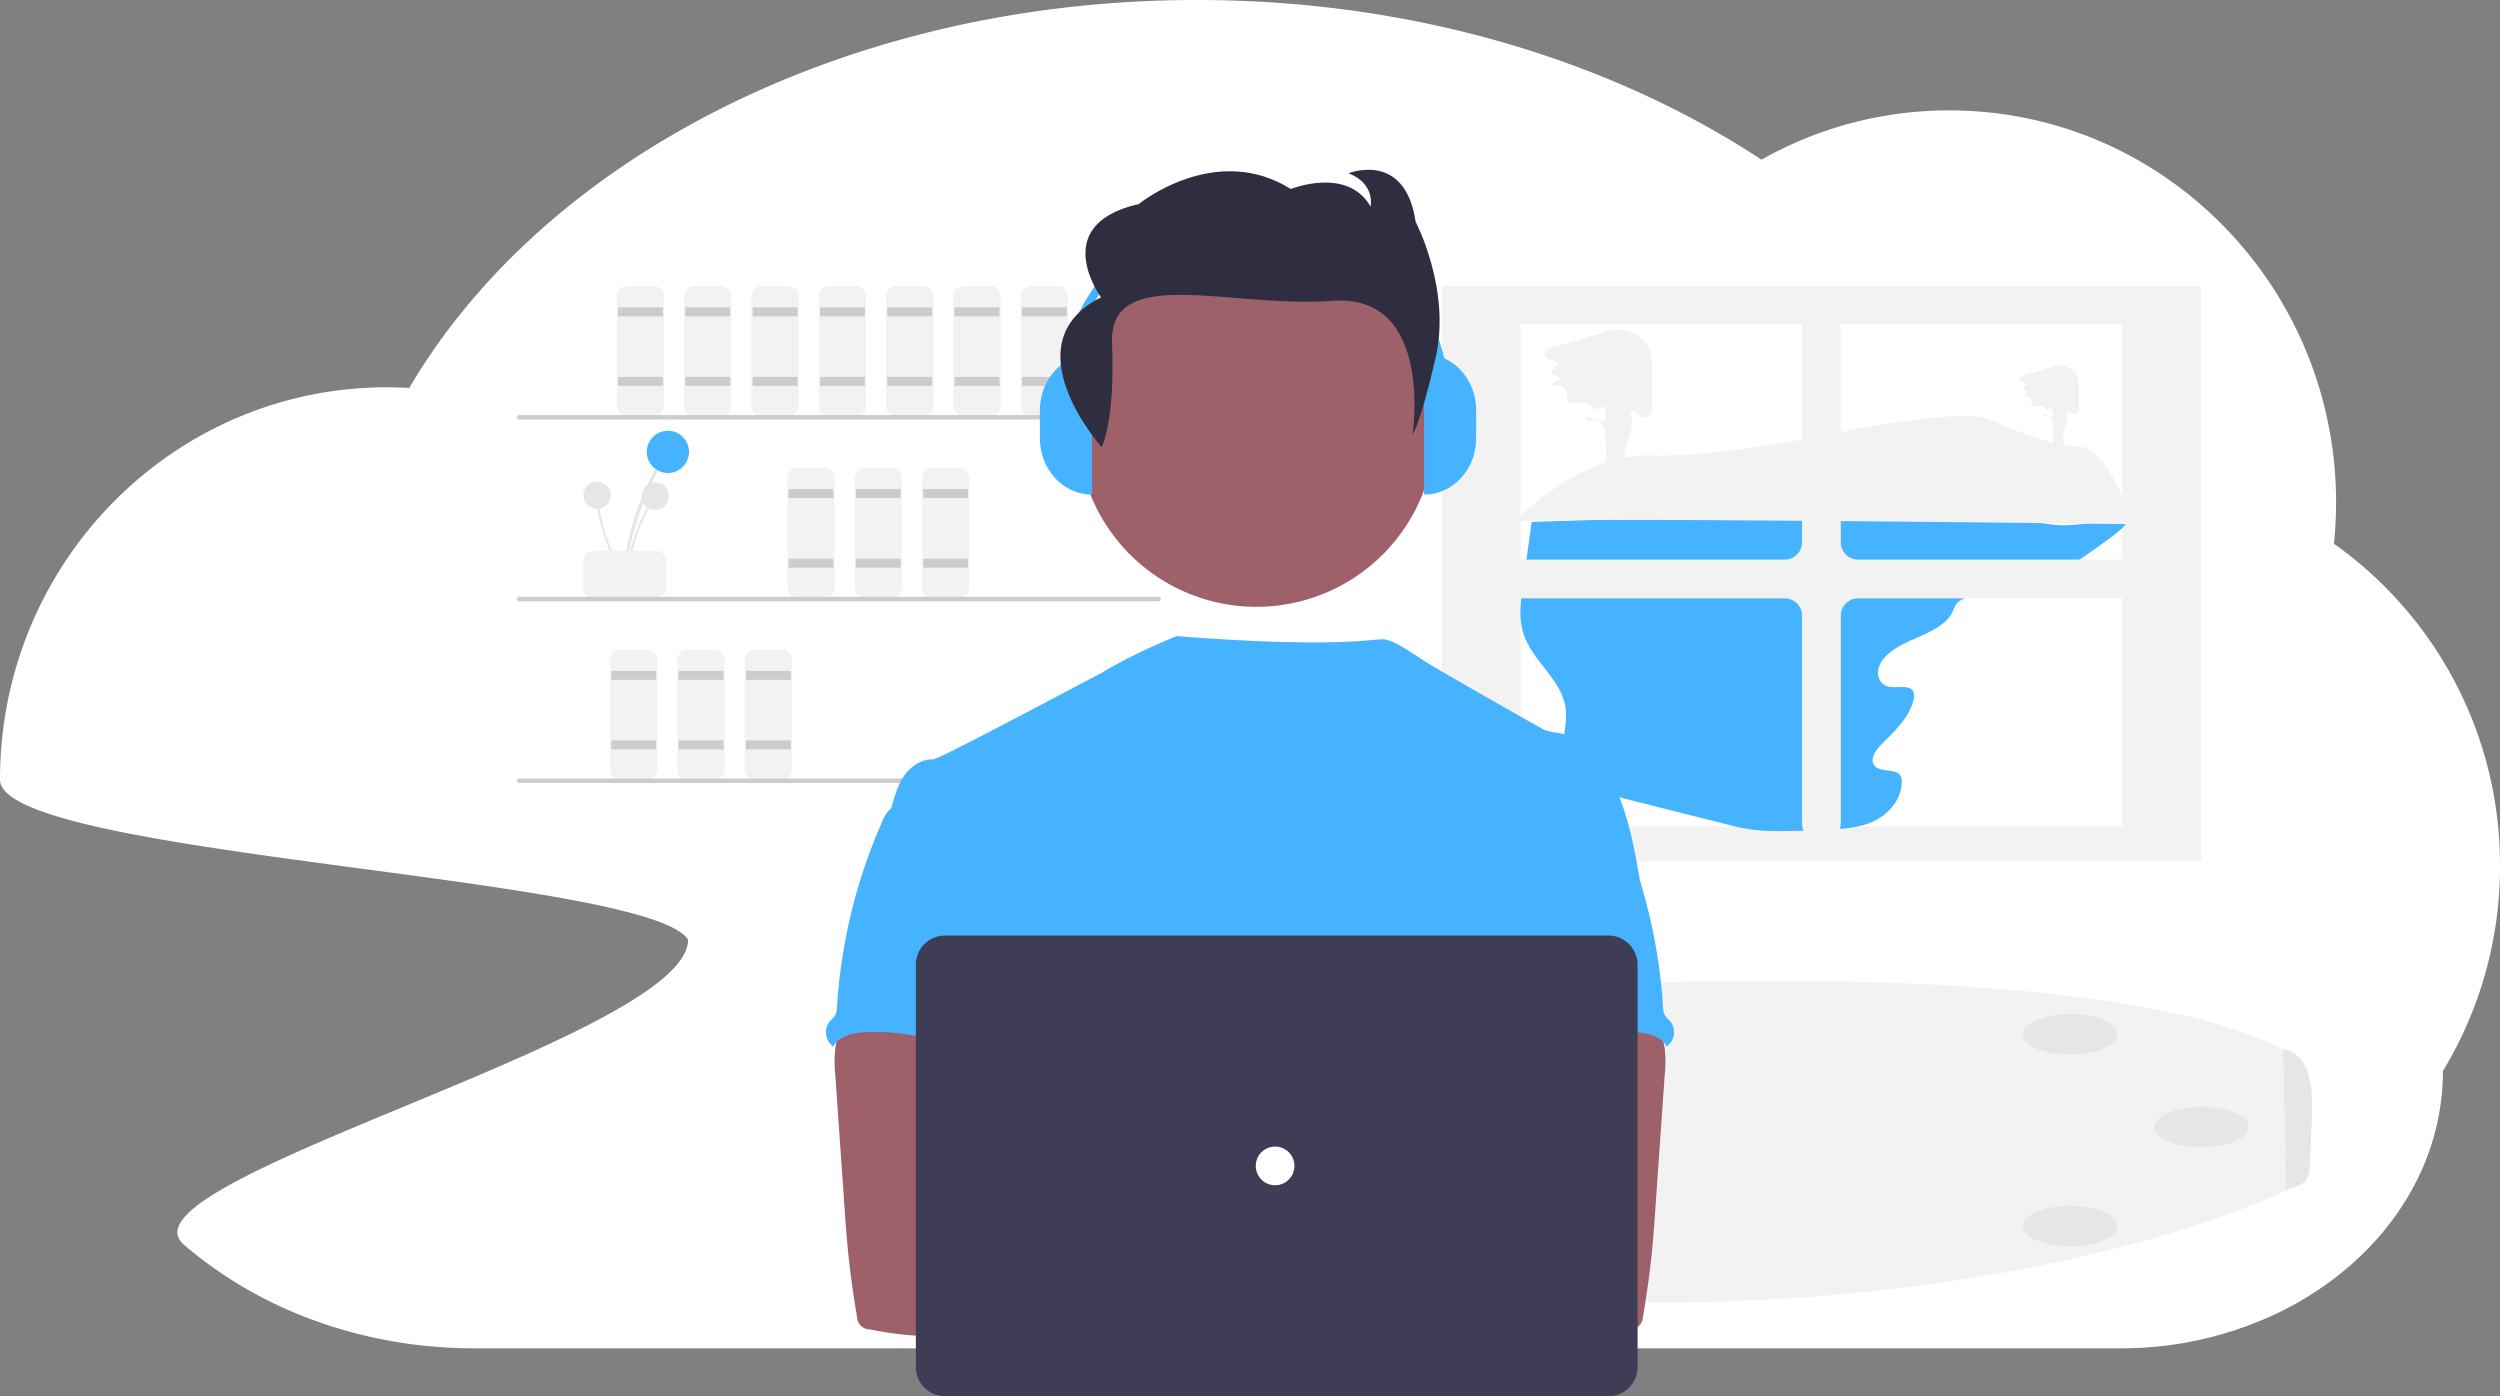 <svg xmlns="http://www.w3.org/2000/svg" viewBox="0 0 1144.001 638.947">
  <rect x="0" y="0" width="1144.001" height="638.947" fill="#808080" stroke="none"/>
  <g id="Group_11" data-name="Group 11" transform="translate(-1438 -3327.936)">
    <path id="Path_137" data-name="Path 137" d="M1172,547.81a180.559,180.559,0,0,1-26.12,93.88c0,34.62-16.14,66-42.32,88.87a144.743,144.743,0,0,1-21.08,15.28c-.3.19-.61.37-.92.55-.56.33-1.12.66-1.69,1l-.53.31h0c-2.39,1.35-4.83,2.65-7.32,3.87a165.67,165.67,0,0,1-73.76,17H245.17q-9,0-17.84-.72a211.151,211.151,0,0,1-61.06-14.14q-5.72-2.26-11.22-4.86-2.62-1.23-5.19-2.53c-1.07-.54-2.14-1.1-3.2-1.66A190.493,190.493,0,0,1,128,733.32a183.893,183.893,0,0,1-15.8-12.12C78.17,692,342.876,626.15,342.876,581.56,323.8,552.188,27.928,543.342,28,508.32c0-99.14,79.24-179.51,177-179.51,3,0,6,.09,9,.25a9.144,9.144,0,0,1,1.28.06c16.48-28.09,38.51-53.9,65-76.62,72.24-61.9,177.82-100.92,295.43-100.92,98.82,0,189.15,27.55,258.34,73.07A174.18,174.18,0,0,1,920,202.1c97.74,0,177,80.37,177,179.51a184.949,184.949,0,0,1-1,18.78,180,180,0,0,1,76,147.42Z" transform="translate(1410 3176.355)" fill="#fff"/>
    <g id="Group_9" data-name="Group 9" transform="translate(-1256.951 -462.332)">
      <path id="Path_313" data-name="Path 313" d="M1060,576.1c-1.55,30.88,1,29.85-10.3,34l-1.42.7C1035,617.07,929,664.45,742.51,662.06c-197.74-2.55-241.13-17.2-267.95-51.41-.28-.36-.57-.72-.85-1.09,0,0-12.86-23.85-2.57-45.64a13.64,13.64,0,0,1,2.49-5.26c9.49-13.74,54.72-49.24,267.71-42.44,0,0,226.48-11.66,305.22,30h.24C1048.72,546.27,1061.38,547.54,1060,576.1Z" transform="translate(2692.872 3724.272)" fill="#f2f2f2"/>
      <path id="Path_321" data-name="Path 321" d="M474.56,610.65c-.28-.36-.57-.72-.85-1.09,0,0-12.86-23.85-2.57-45.64a13.64,13.64,0,0,1,2.49-5.26Z" transform="translate(2692.872 3724.272)" fill="#e6e6e6"/>
      <path id="Path_322" data-name="Path 322" d="M584.37,590.26a18,18,0,1,1-18-18,12.766,12.766,0,0,1,1.64.07,18,18,0,0,1,16.36,17.93Z" transform="translate(2692.872 3724.272)" fill="#e6e6e6" stroke="#d0d0d0" stroke-miterlimit="10" stroke-width="1"/>
      <path id="Path_323" data-name="Path 323" d="M576.65,599.52l-13.38,4.55-9.58-26.61a18,18,0,0,1,12.67-5.22,12.777,12.777,0,0,1,1.64.07Z" transform="translate(2692.872 3724.272)" fill="#e6e6e6"/>
      <ellipse id="Ellipse_77" data-name="Ellipse 77" cx="21.62" cy="9.26" rx="21.62" ry="9.26" transform="translate(3620.542 4254.312)" fill="#e6e6e6"/>
      <ellipse id="Ellipse_78" data-name="Ellipse 78" cx="21.62" cy="9.26" rx="21.62" ry="9.26" transform="translate(3620.542 4342.072)" fill="#e6e6e6"/>
      <ellipse id="Ellipse_79" data-name="Ellipse 79" cx="21.62" cy="9.26" rx="21.62" ry="9.26" transform="translate(3680.762 4296.772)" fill="#e6e6e6"/>
      <path id="Path_334" data-name="Path 334" d="M1060,576.1c-1.55,30.88,1,29.85-10.3,34l-1.42.7-1.43-64.52C1048.72,546.27,1061.38,547.54,1060,576.1Z" transform="translate(2692.872 3724.272)" fill="#e6e6e6"/>
    </g>
    <g id="Group_10" data-name="Group 10" transform="translate(17.385)">
      <rect id="Rectangle_37" data-name="Rectangle 37" width="347.246" height="263.035" transform="translate(2080.467 3458.824)" fill="#f2f2f2"/>
      <path id="Path_247" data-name="Path 247" d="M0,0H275.294V229.859H0Z" transform="translate(2116.442 3476.277)" fill="#fff"/>
      <path id="Path_248" data-name="Path 248" d="M185.479,263.789s-1.049-3.557.2-6.175a5.6,5.6,0,0,0,.453-3.528,9.414,9.414,0,0,0-.5-1.657" transform="translate(1983.308 3232.662)" fill="#6c63ff"/>
      <path id="Path_249" data-name="Path 249" d="M186.068,247.313a6.3,6.3,0,0,1-.789,1.678,6.291,6.291,0,0,1-.793-1.678.793.793,0,1,1,1.581,0Z" transform="translate(1983.646 3236.126)" fill="#6c63ff"/>
      <path id="Path_250" data-name="Path 250" d="M189.176,252.562a6.25,6.25,0,0,1-1.586,1,6.322,6.322,0,0,1,.26-1.858.79.79,0,0,1,1.326.86Z" transform="translate(1981.843 3233.294)" fill="#6c63ff"/>
      <path id="Path_251" data-name="Path 251" d="M188.645,262.021a6.223,6.223,0,0,1-1.875.059,6.507,6.507,0,0,1,1.162-1.468.79.79,0,0,1,.713,1.409Z" transform="translate(1982.319 3227.962)" fill="#6c63ff"/>
      <path id="Path_252" data-name="Path 252" d="M186.917,269.59a6.255,6.255,0,0,1-1.837.378,6.223,6.223,0,0,1,.9-1.648.789.789,0,0,1,.94,1.258Z" transform="translate(1983.3 3223.505)" fill="#6c63ff"/>
      <path id="Path_253" data-name="Path 253" d="M183.3,254.952a6.319,6.319,0,0,0,1.77.617,6.28,6.28,0,0,0-.667-1.749.791.791,0,1,0-1.1,1.133Z" transform="translate(1984.473 3231.986)" fill="#6c63ff"/>
      <path id="Path_254" data-name="Path 254" d="M181.109,263.491a6.366,6.366,0,0,0,1.875.059,6.6,6.6,0,0,0-1.162-1.472.793.793,0,0,0-.713,1.414Z" transform="translate(1985.837 3227.1)" fill="#6c63ff"/>
      <path id="Path_255" data-name="Path 255" d="M180.388,272.226a6.23,6.23,0,0,0,1.837.378,6.273,6.273,0,0,0-.9-1.644.789.789,0,1,0-.94,1.258Z" transform="translate(1986.243 3222.023)" fill="#6c63ff"/>
      <g id="Group_8" data-name="Group 8" transform="translate(2166.254 3482.589)" opacity="0.7">
        <path id="Path_256" data-name="Path 256" d="M185.479,263.789s-1.049-3.557.2-6.175a5.6,5.6,0,0,0,.453-3.528,9.414,9.414,0,0,0-.5-1.657" transform="translate(-182.946 -249.927)" fill="#fff"/>
        <path id="Path_257" data-name="Path 257" d="M186.068,247.313a6.3,6.3,0,0,1-.789,1.678,6.291,6.291,0,0,1-.793-1.678.793.793,0,1,1,1.581,0Z" transform="translate(-182.608 -246.463)" fill="#fff"/>
        <path id="Path_258" data-name="Path 258" d="M189.176,252.562a6.25,6.25,0,0,1-1.586,1,6.322,6.322,0,0,1,.26-1.858.79.79,0,0,1,1.326.86Z" transform="translate(-184.411 -249.295)" fill="#fff"/>
        <path id="Path_259" data-name="Path 259" d="M188.645,262.021a6.223,6.223,0,0,1-1.875.059,6.507,6.507,0,0,1,1.162-1.468.79.79,0,0,1,.713,1.409Z" transform="translate(-183.935 -254.627)" fill="#fff"/>
        <path id="Path_260" data-name="Path 260" d="M186.917,269.59a6.255,6.255,0,0,1-1.837.378,6.223,6.223,0,0,1,.9-1.648.789.789,0,0,1,.94,1.258Z" transform="translate(-182.954 -259.084)" fill="#fff"/>
        <path id="Path_261" data-name="Path 261" d="M183.3,254.952a6.319,6.319,0,0,0,1.77.617,6.28,6.28,0,0,0-.667-1.749.791.791,0,1,0-1.1,1.133Z" transform="translate(-181.781 -250.603)" fill="#fff"/>
        <path id="Path_262" data-name="Path 262" d="M181.109,263.491a6.366,6.366,0,0,0,1.875.059,6.6,6.6,0,0,0-1.162-1.472.793.793,0,0,0-.713,1.414Z" transform="translate(-180.417 -255.489)" fill="#fff"/>
        <path id="Path_263" data-name="Path 263" d="M180.388,272.226a6.23,6.23,0,0,0,1.837.378,6.273,6.273,0,0,0-.9-1.644.789.789,0,1,0-.94,1.258Z" transform="translate(-180.011 -260.566)" fill="#fff"/>
      </g>
      <path id="Path_296" data-name="Path 296" d="M124.174,154.494v20.7a3.755,3.755,0,0,1-6.506,2.563l-.08-.088c-.742-.839-1.758-1.841-2.777-1.4a5.263,5.263,0,0,0-.839.591,11.809,11.809,0,0,1,.529,1.388c.881,2.936.193,6.07-.747,8.972s-2.148,5.772-2.307,8.809a26.846,26.846,0,0,0,.256,4.379,26.726,26.726,0,0,0,1.8,8.108c.633,1.384,1.527,2.781,1.338,4.291a43.675,43.675,0,0,1-14.715-1.867c3.293-3.322,3.289-8.587,3.071-13.255l-.533-11.284a7.853,7.853,0,0,0-.617-3.226,5.251,5.251,0,0,0-3.574-2.517,15.637,15.637,0,0,0-4.493-.147,2.4,2.4,0,0,1,.31-1.7,21.476,21.476,0,0,0,7.4,1.732.944.944,0,0,0,1.208-1.1,19.673,19.673,0,0,0-.508-5.562h0c-1.355.323-2.555,1.393-3.947,1.288-1.829-.138-2.911-2.185-4.614-2.815-1.321-.487-2.773-.059-4.153.193s-3.024.235-3.935-.839c-1.145-1.355-.419-3.5-1.17-5.113-1.057-2.3-4.253-2.341-6.766-2.026a7.97,7.97,0,0,1,4.241-3.192c-.91-1.628-4.157-1.518-3.985-3.477a1.867,1.867,0,0,1,.629-1.2q1.4-1.284,2.8-2.559l-4.157-1.573c-1.175-.44-2.517-1.061-2.362-2.6a2.555,2.555,0,0,1,.763-1.518l.264-.268a5.847,5.847,0,0,1,4.136-1.678l24.329-7.022a15.436,15.436,0,0,1,19.715,14.9Z" transform="translate(2052.531 3339.927)" fill="#f2f2f2"/>
      <path id="Path_298" data-name="Path 298" d="M619.822,186.857v11.468a2.1,2.1,0,0,1-3.607,1.422l-.042-.05c-.419-.461-.973-1.019-1.539-.776a2.74,2.74,0,0,0-.466.327,7.125,7.125,0,0,1,.294.772,8.422,8.422,0,0,1-.419,4.971,18.638,18.638,0,0,0-1.258,4.887,14.683,14.683,0,0,0,.143,2.425,14.839,14.839,0,0,0,1,4.493,4.7,4.7,0,0,1,.742,2.378,24.052,24.052,0,0,1-8.155-1.036c1.825-1.837,1.825-4.757,1.7-7.345q-.151-3.125-.294-6.254a4.3,4.3,0,0,0-.344-1.787,2.911,2.911,0,0,0-1.98-1.4,8.663,8.663,0,0,0-2.487-.08,1.325,1.325,0,0,1,.172-.944,11.841,11.841,0,0,0,4.1.961.524.524,0,0,0,.667-.612,10.833,10.833,0,0,0-.277-3.079h0c-.751.176-1.418.772-2.19.713-1.011-.08-1.615-1.212-2.567-1.56a4.449,4.449,0,0,0-2.3.1,2.287,2.287,0,0,1-2.177-.461c-.638-.751-.239-1.942-.65-2.836-.587-1.258-2.357-1.3-3.75-1.124a4.417,4.417,0,0,1,2.349-1.766c-.5-.906-2.3-.839-2.211-1.925a1.045,1.045,0,0,1,.352-.667l1.552-1.418-2.3-.872c-.65-.243-1.4-.587-1.309-1.443a1.409,1.409,0,0,1,.419-.839l.151-.151a3.222,3.222,0,0,1,2.29-.935l13.469-3.876a8.553,8.553,0,0,1,10.906,8.255Z" transform="translate(1752.053 3317.086)" fill="#f2f2f2"/>
      <path id="Path_302" data-name="Path 302" d="M293.638,341.163l16.865-.935c5.724,0-17.405,15.21-22.215,18.643-5.52,3.932-13,5.4-20.074,7.049a239.763,239.763,0,0,0-29.23,8.806,13.212,13.212,0,0,0-4.7,2.532c-1.339,1.326-1.791,3.076-2.6,4.66-3.154,6.179-11.376,9.4-18.639,12.613s-14.955,7.953-15.295,14.615a6.357,6.357,0,0,0,4.419,6.536c3.739,1.118,9.061-.867,11.362,1.771a4.294,4.294,0,0,1,.619,3.739c-1.529,8.113-8.5,14.744-14.9,21.121-3.076,3.059-5.931,7.947-2.165,10.462,3.008,2.009,8.436.758,10.649,3.351a4.683,4.683,0,0,1,.9,3.124c.048,7.787-5.8,15.411-14.455,18.85-5.6,2.23-11.981,2.75-18.211,3.1-7.879.452-15.774.7-23.673.68a92.492,92.492,0,0,1-12.283-.653,106.058,106.058,0,0,1-11.9-2.522L63.1,462.336a17.162,17.162,0,0,1-5.819-2.233,9.358,9.358,0,0,1-3.314-5.1c-3.059-10.237,2.828-21.073.452-31.439-2.593-11.318-14.483-19.894-18.541-30.93-2.746-7.477-1.7-15.461-.608-23.2l4-28.992c74.34-2.59,149.112-3.545,223.407-.211C280.944,341.034,275.5,343.091,293.638,341.163Z" transform="translate(2082.23 3226.34)" fill="#45b3ff" opacity="0.996"/>
      <path id="Path_305" data-name="Path 305" d="M41.41,281.552s30.063-31.72,62.82-30.437S198.01,239,198.01,239s48.906-9.413,60.571-4.48,29.615,12.71,42.182,12.71,23.78,35.353,23.78,35.353S41.41,278.96,41.41,281.552Z" transform="translate(2072.014 3285.228)" fill="#f2f2f2"/>
      <path id="Path_232" data-name="Path 232" d="M505.822,233.3H375.81a7.939,7.939,0,0,1-7.939-7.939V125.242a7.939,7.939,0,0,0-7.939-7.939h-1.849a7.939,7.939,0,0,0-7.939,7.939v100.12A7.939,7.939,0,0,1,342.2,233.3H212.192a7.939,7.939,0,0,0-7.939,7.939v1.849a7.939,7.939,0,0,0,7.939,7.939H342.2a7.939,7.939,0,0,1,7.939,7.939v95.037a7.939,7.939,0,0,0,7.939,7.939h1.849A7.939,7.939,0,0,0,367.87,354V258.968a7.939,7.939,0,0,1,7.939-7.939H505.822a7.939,7.939,0,0,0,7.939-7.939v-1.849a7.939,7.939,0,0,0-7.939-7.939Z" transform="translate(1895.083 3350.718)" fill="#f2f2f2"/>
    </g>
    <g id="Group_7" data-name="Group 7" transform="translate(130 -621.644)">
      <path id="Path_177" data-name="Path 177" d="M341.213,343.774a125.3,125.3,0,0,1,10.371-39.547Q353.924,299,356.736,294a.764.764,0,0,0-1.318-.77,127.037,127.037,0,0,0-14.136,39q-1.061,5.733-1.6,11.547C339.6,344.752,341.123,344.745,341.213,343.774Z" transform="translate(1253.193 3869.578)" fill="#e6e6e6"/>
      <circle id="Ellipse_34" data-name="Ellipse 34" cx="9.666" cy="9.666" r="9.666" transform="translate(1603.96 4146.692)" fill="#45b3ff"/>
      <path id="Path_178" data-name="Path 178" d="M342.162,343.559A81.291,81.291,0,0,1,348.89,317.9q1.518-3.392,3.342-6.635a.5.5,0,0,0-.855-.5,82.415,82.415,0,0,0-9.171,25.3q-.689,3.719-1.035,7.491C341.113,344.193,342.1,344.189,342.162,343.559Z" transform="translate(1253.233 3870.05)" fill="#e6e6e6"/>
      <circle id="Ellipse_35" data-name="Ellipse 35" cx="6.271" cy="6.271" r="6.271" transform="translate(1601.593 4170.364)" fill="#e6e6e6"/>
      <path id="Path_179" data-name="Path 179" d="M341.255,342.957A81.291,81.291,0,0,1,330.78,318.59q-.889-3.609-1.445-7.287a.5.5,0,0,0-.982.132,82.416,82.416,0,0,0,8.33,25.589q1.745,3.356,3.791,6.543C340.818,344.1,341.6,343.49,341.255,342.957Z" transform="translate(1252.89 3870.059)" fill="#e6e6e6"/>
      <circle id="Ellipse_36" data-name="Ellipse 36" cx="6.271" cy="6.271" r="6.271" transform="translate(1574.965 4169.923)" fill="#e6e6e6"/>
      <path id="Path_180" data-name="Path 180" d="M322.169,347.967V335.646a4.626,4.626,0,0,1,4.62-4.62h28.749a4.625,4.625,0,0,1,4.62,4.62v12.321a4.626,4.626,0,0,1-4.62,4.62H326.79a4.625,4.625,0,0,1-4.62-4.62Z" transform="translate(1252.725 3870.598)" fill="#f2f2f2" style="isolation: isolate"/>
      <path id="Path_181" data-name="Path 181" d="M354.11,272.577H341.79a4.625,4.625,0,0,1-4.62-4.62v-50.31a4.626,4.626,0,0,1,4.62-4.62H354.11a4.626,4.626,0,0,1,4.62,4.62v50.31A4.626,4.626,0,0,1,354.11,272.577Z" transform="translate(1253.126 3867.443)" fill="#f2f2f2" style="isolation: isolate"/>
      <rect id="Rectangle_10" data-name="Rectangle 10" width="20.535" height="4.107" transform="translate(1590.809 4090.222)" fill="#ccc"/>
      <rect id="Rectangle_11" data-name="Rectangle 11" width="20.535" height="4.107" transform="translate(1590.809 4122.051)" fill="#ccc"/>
      <path id="Path_182" data-name="Path 182" d="M384.11,272.577H371.79a4.625,4.625,0,0,1-4.62-4.62v-50.31a4.626,4.626,0,0,1,4.62-4.62H384.11a4.626,4.626,0,0,1,4.62,4.62v50.31A4.626,4.626,0,0,1,384.11,272.577Z" transform="translate(1253.928 3867.443)" fill="#f2f2f2" style="isolation: isolate"/>
      <rect id="Rectangle_12" data-name="Rectangle 12" width="20.535" height="4.107" transform="translate(1621.611 4090.222)" fill="#ccc"/>
      <rect id="Rectangle_13" data-name="Rectangle 13" width="20.535" height="4.107" transform="translate(1621.611 4122.051)" fill="#ccc"/>
      <path id="Path_183" data-name="Path 183" d="M414.11,272.577H401.79a4.625,4.625,0,0,1-4.62-4.62v-50.31a4.625,4.625,0,0,1,4.62-4.62H414.11a4.625,4.625,0,0,1,4.62,4.62v50.31A4.625,4.625,0,0,1,414.11,272.577Z" transform="translate(1254.73 3867.443)" fill="#f2f2f2" style="isolation: isolate"/>
      <rect id="Rectangle_14" data-name="Rectangle 14" width="20.535" height="4.107" transform="translate(1652.413 4090.222)" fill="#ccc"/>
      <rect id="Rectangle_15" data-name="Rectangle 15" width="20.535" height="4.107" transform="translate(1652.413 4122.051)" fill="#ccc"/>
      <path id="Path_184" data-name="Path 184" d="M430.11,353.576H417.79a4.625,4.625,0,0,1-4.62-4.62v-50.31a4.626,4.626,0,0,1,4.62-4.62H430.11a4.626,4.626,0,0,1,4.62,4.62v50.31A4.626,4.626,0,0,1,430.11,353.576Z" transform="translate(1255.158 3869.608)" fill="#f2f2f2" style="isolation: isolate"/>
      <rect id="Rectangle_16" data-name="Rectangle 16" width="20.535" height="4.107" transform="translate(1668.841 4173.388)" fill="#ccc"/>
      <rect id="Rectangle_17" data-name="Rectangle 17" width="20.535" height="4.107" transform="translate(1668.841 4205.217)" fill="#ccc"/>
      <path id="Path_185" data-name="Path 185" d="M460.11,353.576H447.79a4.626,4.626,0,0,1-4.62-4.62v-50.31a4.626,4.626,0,0,1,4.62-4.62H460.11a4.626,4.626,0,0,1,4.62,4.62v50.31A4.626,4.626,0,0,1,460.11,353.576Z" transform="translate(1255.96 3869.608)" fill="#f2f2f2" style="isolation: isolate"/>
      <rect id="Rectangle_18" data-name="Rectangle 18" width="20.535" height="4.107" transform="translate(1699.643 4173.388)" fill="#ccc"/>
      <rect id="Rectangle_19" data-name="Rectangle 19" width="20.535" height="4.107" transform="translate(1699.643 4205.217)" fill="#ccc"/>
      <path id="Path_186" data-name="Path 186" d="M490.11,353.576H477.79a4.625,4.625,0,0,1-4.62-4.62v-50.31a4.626,4.626,0,0,1,4.62-4.62H490.11a4.626,4.626,0,0,1,4.62,4.62v50.31A4.626,4.626,0,0,1,490.11,353.576Z" transform="translate(1256.763 3869.608)" fill="#f2f2f2" style="isolation: isolate"/>
      <rect id="Rectangle_20" data-name="Rectangle 20" width="20.535" height="4.107" transform="translate(1730.445 4173.388)" fill="#ccc"/>
      <rect id="Rectangle_21" data-name="Rectangle 21" width="20.535" height="4.107" transform="translate(1730.445 4205.217)" fill="#ccc"/>
      <path id="Path_187" data-name="Path 187" d="M351.11,434.577H338.79a4.625,4.625,0,0,1-4.62-4.62v-50.31a4.626,4.626,0,0,1,4.62-4.62H351.11a4.626,4.626,0,0,1,4.62,4.62v50.31A4.626,4.626,0,0,1,351.11,434.577Z" transform="translate(1253.046 3871.774)" fill="#f2f2f2" style="isolation: isolate"/>
      <rect id="Rectangle_22" data-name="Rectangle 22" width="20.535" height="4.107" transform="translate(1587.729 4256.554)" fill="#ccc"/>
      <rect id="Rectangle_23" data-name="Rectangle 23" width="20.535" height="4.107" transform="translate(1587.729 4288.383)" fill="#ccc"/>
      <path id="Path_188" data-name="Path 188" d="M381.11,434.577H368.79a4.625,4.625,0,0,1-4.62-4.62v-50.31a4.625,4.625,0,0,1,4.62-4.62H381.11a4.625,4.625,0,0,1,4.62,4.62v50.31A4.626,4.626,0,0,1,381.11,434.577Z" transform="translate(1253.848 3871.774)" fill="#f2f2f2" style="isolation: isolate"/>
      <rect id="Rectangle_24" data-name="Rectangle 24" width="20.535" height="4.107" transform="translate(1618.531 4256.554)" fill="#ccc"/>
      <rect id="Rectangle_25" data-name="Rectangle 25" width="20.535" height="4.107" transform="translate(1618.531 4288.383)" fill="#ccc"/>
      <path id="Path_189" data-name="Path 189" d="M411.11,434.577H398.79a4.626,4.626,0,0,1-4.62-4.62v-50.31a4.626,4.626,0,0,1,4.62-4.62H411.11a4.625,4.625,0,0,1,4.62,4.62v50.31A4.626,4.626,0,0,1,411.11,434.577Z" transform="translate(1254.65 3871.774)" fill="#f2f2f2" style="isolation: isolate"/>
      <rect id="Rectangle_26" data-name="Rectangle 26" width="20.535" height="4.107" transform="translate(1649.333 4256.554)" fill="#ccc"/>
      <rect id="Rectangle_27" data-name="Rectangle 27" width="20.535" height="4.107" transform="translate(1649.333 4288.383)" fill="#ccc"/>
      <path id="Path_190" data-name="Path 190" d="M444.11,272.577H431.79a4.625,4.625,0,0,1-4.62-4.62v-50.31a4.626,4.626,0,0,1,4.62-4.62H444.11a4.625,4.625,0,0,1,4.62,4.62v50.31A4.625,4.625,0,0,1,444.11,272.577Z" transform="translate(1255.533 3867.443)" fill="#f2f2f2" style="isolation: isolate"/>
      <rect id="Rectangle_28" data-name="Rectangle 28" width="20.535" height="4.107" transform="translate(1683.215 4090.222)" fill="#ccc"/>
      <rect id="Rectangle_29" data-name="Rectangle 29" width="20.535" height="4.107" transform="translate(1683.215 4122.051)" fill="#ccc"/>
      <path id="Path_191" data-name="Path 191" d="M474.11,272.577H461.79a4.626,4.626,0,0,1-4.62-4.62v-50.31a4.626,4.626,0,0,1,4.62-4.62H474.11a4.625,4.625,0,0,1,4.62,4.62v50.31A4.626,4.626,0,0,1,474.11,272.577Z" transform="translate(1256.335 3867.443)" fill="#f2f2f2" style="isolation: isolate"/>
      <rect id="Rectangle_30" data-name="Rectangle 30" width="20.535" height="4.107" transform="translate(1714.017 4090.222)" fill="#ccc"/>
      <rect id="Rectangle_31" data-name="Rectangle 31" width="20.535" height="4.107" transform="translate(1714.017 4122.051)" fill="#ccc"/>
      <path id="Path_192" data-name="Path 192" d="M504.11,272.577H491.789a4.625,4.625,0,0,1-4.62-4.62v-50.31a4.626,4.626,0,0,1,4.62-4.62H504.11a4.626,4.626,0,0,1,4.62,4.62v50.31A4.625,4.625,0,0,1,504.11,272.577Z" transform="translate(1257.137 3867.443)" fill="#f2f2f2" style="isolation: isolate"/>
      <rect id="Rectangle_32" data-name="Rectangle 32" width="20.535" height="4.107" transform="translate(1744.82 4090.222)" fill="#ccc"/>
      <rect id="Rectangle_33" data-name="Rectangle 33" width="20.535" height="4.107" transform="translate(1744.82 4122.051)" fill="#ccc"/>
      <path id="Path_193" data-name="Path 193" d="M534.11,272.577H521.79a4.625,4.625,0,0,1-4.62-4.62v-50.31a4.625,4.625,0,0,1,4.62-4.62H534.11a4.625,4.625,0,0,1,4.62,4.62v50.31A4.625,4.625,0,0,1,534.11,272.577Z" transform="translate(1257.939 3867.443)" fill="#f2f2f2" style="isolation: isolate"/>
      <rect id="Rectangle_34" data-name="Rectangle 34" width="20.535" height="4.107" transform="translate(1775.622 4090.222)" fill="#ccc"/>
      <rect id="Rectangle_35" data-name="Rectangle 35" width="20.535" height="4.107" transform="translate(1775.622 4122.051)" fill="#ccc"/>
      <path id="Path_194" data-name="Path 194" d="M586.257,272.579H293.637a1.027,1.027,0,0,1,0-2.053h292.62a1.027,1.027,0,0,1,0,2.053Z" transform="translate(1251.935 3868.98)" fill="#ccc"/>
      <path id="Path_195" data-name="Path 195" d="M586.257,353.579H293.637a1.027,1.027,0,0,1,0-2.054h292.62a1.027,1.027,0,0,1,0,2.054Z" transform="translate(1251.935 3871.146)" fill="#ccc"/>
      <path id="Path_196" data-name="Path 196" d="M586.257,434.579H293.637a1.027,1.027,0,0,1,0-2.053h292.62a1.027,1.027,0,0,1,0,2.053Z" transform="translate(1251.935 3873.311)" fill="#ccc"/>
    </g>
    <g id="avatar" transform="translate(1690.959 3274.611)">
      <g id="Group_6" data-name="Group 6" transform="translate(125.02 131)">
        <path id="Path_60" data-name="Path 60" d="M397.726,315.991a81.848,81.848,0,1,0-81.859-81.848A81.854,81.854,0,0,0,397.726,315.991Z" transform="translate(-200.765 -115.985)" fill="#9e616a"/>
        <path id="Path_61" data-name="Path 61" d="M604.3,381.137c-2.815-16.933-5.717-34.191-13.588-49.444C585.54,321.7,577.329,312.18,566.26,310.2a23.592,23.592,0,0,1-6.367-1.473c-3.244-1.562-46.828-26.44-53.755-30.773-5.948-3.72-15.337-10.605-20.072-10.605-4.763-.1-23.026,4.143-94.31-1.426,0,0-19.583,7.718-34.735,17.077-.229-.151-73.985,39.45-76.756,39.345-5.248-.221-10.125,3.138-13.135,7.369s-4.417,9.467-5.895,14.531c16.11,35.869,30.849,71.787,46.959,107.656a9.2,9.2,0,0,1,1.166,4.419,10.8,10.8,0,0,1-2,4.419c-7.9,12.689-7.651,28.65-6.786,43.564s1.931,30.668-4.735,44.037c-1.813,3.669-4.171,7.028-5.895,10.7-4.038,8.314-5.5,34.9-3.139,43.831l295.532,8.46C575.976,593.87,604.3,381.137,604.3,381.137Z" transform="translate(-231.286 -52.504)" fill="#45b3ff"/>
        <path id="Path_62" data-name="Path 62" d="M245.022,393.457a52.118,52.118,0,0,0-.178,12.867l4.236,60.822c.4,5.733.789,11.45,1.328,17.169,1.016,11.1,2.534,22.106,4.419,33.1a5.893,5.893,0,0,0,6.043,5.733c18.645,3.945,37.91,3.788,56.938,2.712,29.038-1.62,103.327-4.685,107.865-10.582s1.894-15.431-4.024-20.2S317.7,478.692,317.7,478.692c.957-7.589,3.848-14.737,6.589-21.943,4.924-12.781,9.523-25.983,9.611-39.674s-5.07-28.087-16.286-35.93c-9.229-6.439-21.109-7.634-32.353-7.369-8.18.235-22.314-1.725-29.787,1.473C249.554,377.853,246.126,387.668,245.022,393.457Z" transform="translate(-240.618 7.533)" fill="#9e616a"/>
        <path id="Path_63" data-name="Path 63" d="M271.117,320.243a15.251,15.251,0,0,0-3.27,5.232,247.338,247.338,0,0,0-20.785,84.917,8.479,8.479,0,0,1-.957,4.112,18.03,18.03,0,0,1-2.167,2.343,8.135,8.135,0,0,0,.973,11.466c.134.112.271.221.411.326,2.431-4.576,8.255-6.073,13.429-6.47,24.776-1.959,48.979,9.565,73.829,8.7-1.754-6.057-4.275-11.878-5.7-18.009-6.323-27.22,9.447-56.857-.221-83.075-1.933-5.246-5.159-10.406-10.244-12.7a27.308,27.308,0,0,0-6.559-1.735c-6.28-1.135-18.78-5.984-24.851-4.038-2.241.723-3.124,2.829-4.982,4.1C277.2,317.208,273.456,317.87,271.117,320.243Z" transform="translate(-242.02 -27.409)" fill="#45b3ff"/>
        <path id="Path_64" data-name="Path 64" d="M543.28,375.25c-7.472-3.2-21.608-1.239-29.789-1.474-11.243-.265-23.124.929-32.352,7.369-11.216,7.842-16.375,22.239-16.286,35.93s4.687,26.893,9.609,39.674c2.742,7.2,5.631,14.354,6.59,21.943,0,0-98.036,11.621-103.955,16.388s-8.562,14.3-4.023,20.2,146.155,11.813,164.8,7.87a5.9,5.9,0,0,0,6.043-5.733c1.884-10.993,3.4-22,4.419-33.1.539-5.717.93-11.436,1.328-17.169l4.236-60.822a52.105,52.105,0,0,0-.178-12.865C552.622,387.668,549.2,377.853,543.28,375.25Z" transform="translate(-170.087 7.533)" fill="#9e616a"/>
        <path id="Path_65" data-name="Path 65" d="M485.438,315.4c-1.856-1.275-2.74-3.378-4.981-4.1-6.071-1.945-18.571,2.9-24.851,4.038a27.277,27.277,0,0,0-6.557,1.735c-5.084,2.3-8.312,7.46-10.244,12.7-9.67,26.218,6.1,55.854-.221,83.075-1.429,6.13-3.953,11.952-5.7,18.009,24.851.87,49.052-10.657,73.829-8.7,5.175.4,11,1.894,13.428,6.47.142-.1.279-.214.413-.326a8.132,8.132,0,0,0,.973-11.464,18.049,18.049,0,0,1-2.167-2.344,8.478,8.478,0,0,1-.957-4.112,247.339,247.339,0,0,0-20.785-84.917,15.255,15.255,0,0,0-3.272-5.232C492,317.87,488.26,317.208,485.438,315.4Z" transform="translate(-135.396 -27.409)" fill="#45b3ff"/>
        <path id="Path_66" data-name="Path 66" d="M360.751,487.172a22.091,22.091,0,1,0-22.094-22.091A22.094,22.094,0,0,0,360.751,487.172Z" transform="translate(-188.034 46.413)" fill="#fbbebe"/>
        <path id="Path_67" data-name="Path 67" d="M392.137,487.172a22.091,22.091,0,1,0-22.094-22.091A22.093,22.093,0,0,0,392.137,487.172Z" transform="translate(-170.499 46.413)" fill="#fbbebe"/>
        <path id="Path_68" data-name="Path 68" d="M585.3,564.672H281.767A13.381,13.381,0,0,1,268.4,551.308V367.187a13.381,13.381,0,0,1,13.367-13.364H585.3a13.381,13.381,0,0,1,13.367,13.364V551.308A13.381,13.381,0,0,1,585.3,564.672Z" transform="translate(-227.284 -3.4)" fill="#3f3d56"/>
        <path id="Path_69" data-name="Path 69" d="M377.044,433.473a8.842,8.842,0,1,0-8.844-8.842A8.842,8.842,0,0,0,377.044,433.473Z" transform="translate(-171.529 31.217)" fill="#fff"/>
        <path id="Path_71" data-name="Path 71" d="M328.627,247.449c-13.154,0-23.815-11.528-23.815-25.746V208.829c0-14.22,10.661-25.746,23.815-25.746Z" transform="translate(-206.941 -98.786)" fill="#45b3ff"/>
        <path id="Path_72" data-name="Path 72" d="M417.617,183.083c13.154,0,23.816,11.526,23.816,25.746V221.7c0,14.218-10.663,25.746-23.816,25.746Z" transform="translate(-143.922 -98.786)" fill="#45b3ff"/>
        <path id="Path_73" data-name="Path 73" d="M490.634,236.039h-3.778c0-51.808-38.988-93.957-86.911-93.957s-86.912,42.152-86.912,93.957h-3.778c0-54.06,40.683-98.043,90.689-98.043S490.634,181.981,490.634,236.039Z" transform="translate(-204.459 -123.974)" fill="#45b3ff"/>
        <path id="Path_74" data-name="Path 74" d="M329.686,255.9s6.236-10.951,4.787-47.531,54.262-15.891,100.814-19.379,36.7,61.07,36.7,61.07,3.359-3.839,10.549-35-9.135-62.211-9.135-62.211c-4.808-32.743-30.721-22.248-30.721-22.248,12.479,4.858,10.083,15.245,10.083,15.245-10.565-18.518-36.477-8.024-36.477-8.024-34.562-21.686-69.589,6.871-69.589,6.871-41.752,9.475-17.265,42.673-17.265,42.673C287.439,208.582,329.686,255.9,329.686,255.9Z" transform="translate(-203.577 -129)" fill="#2f2e41"/>
      </g>
    </g>
  </g>
</svg>
